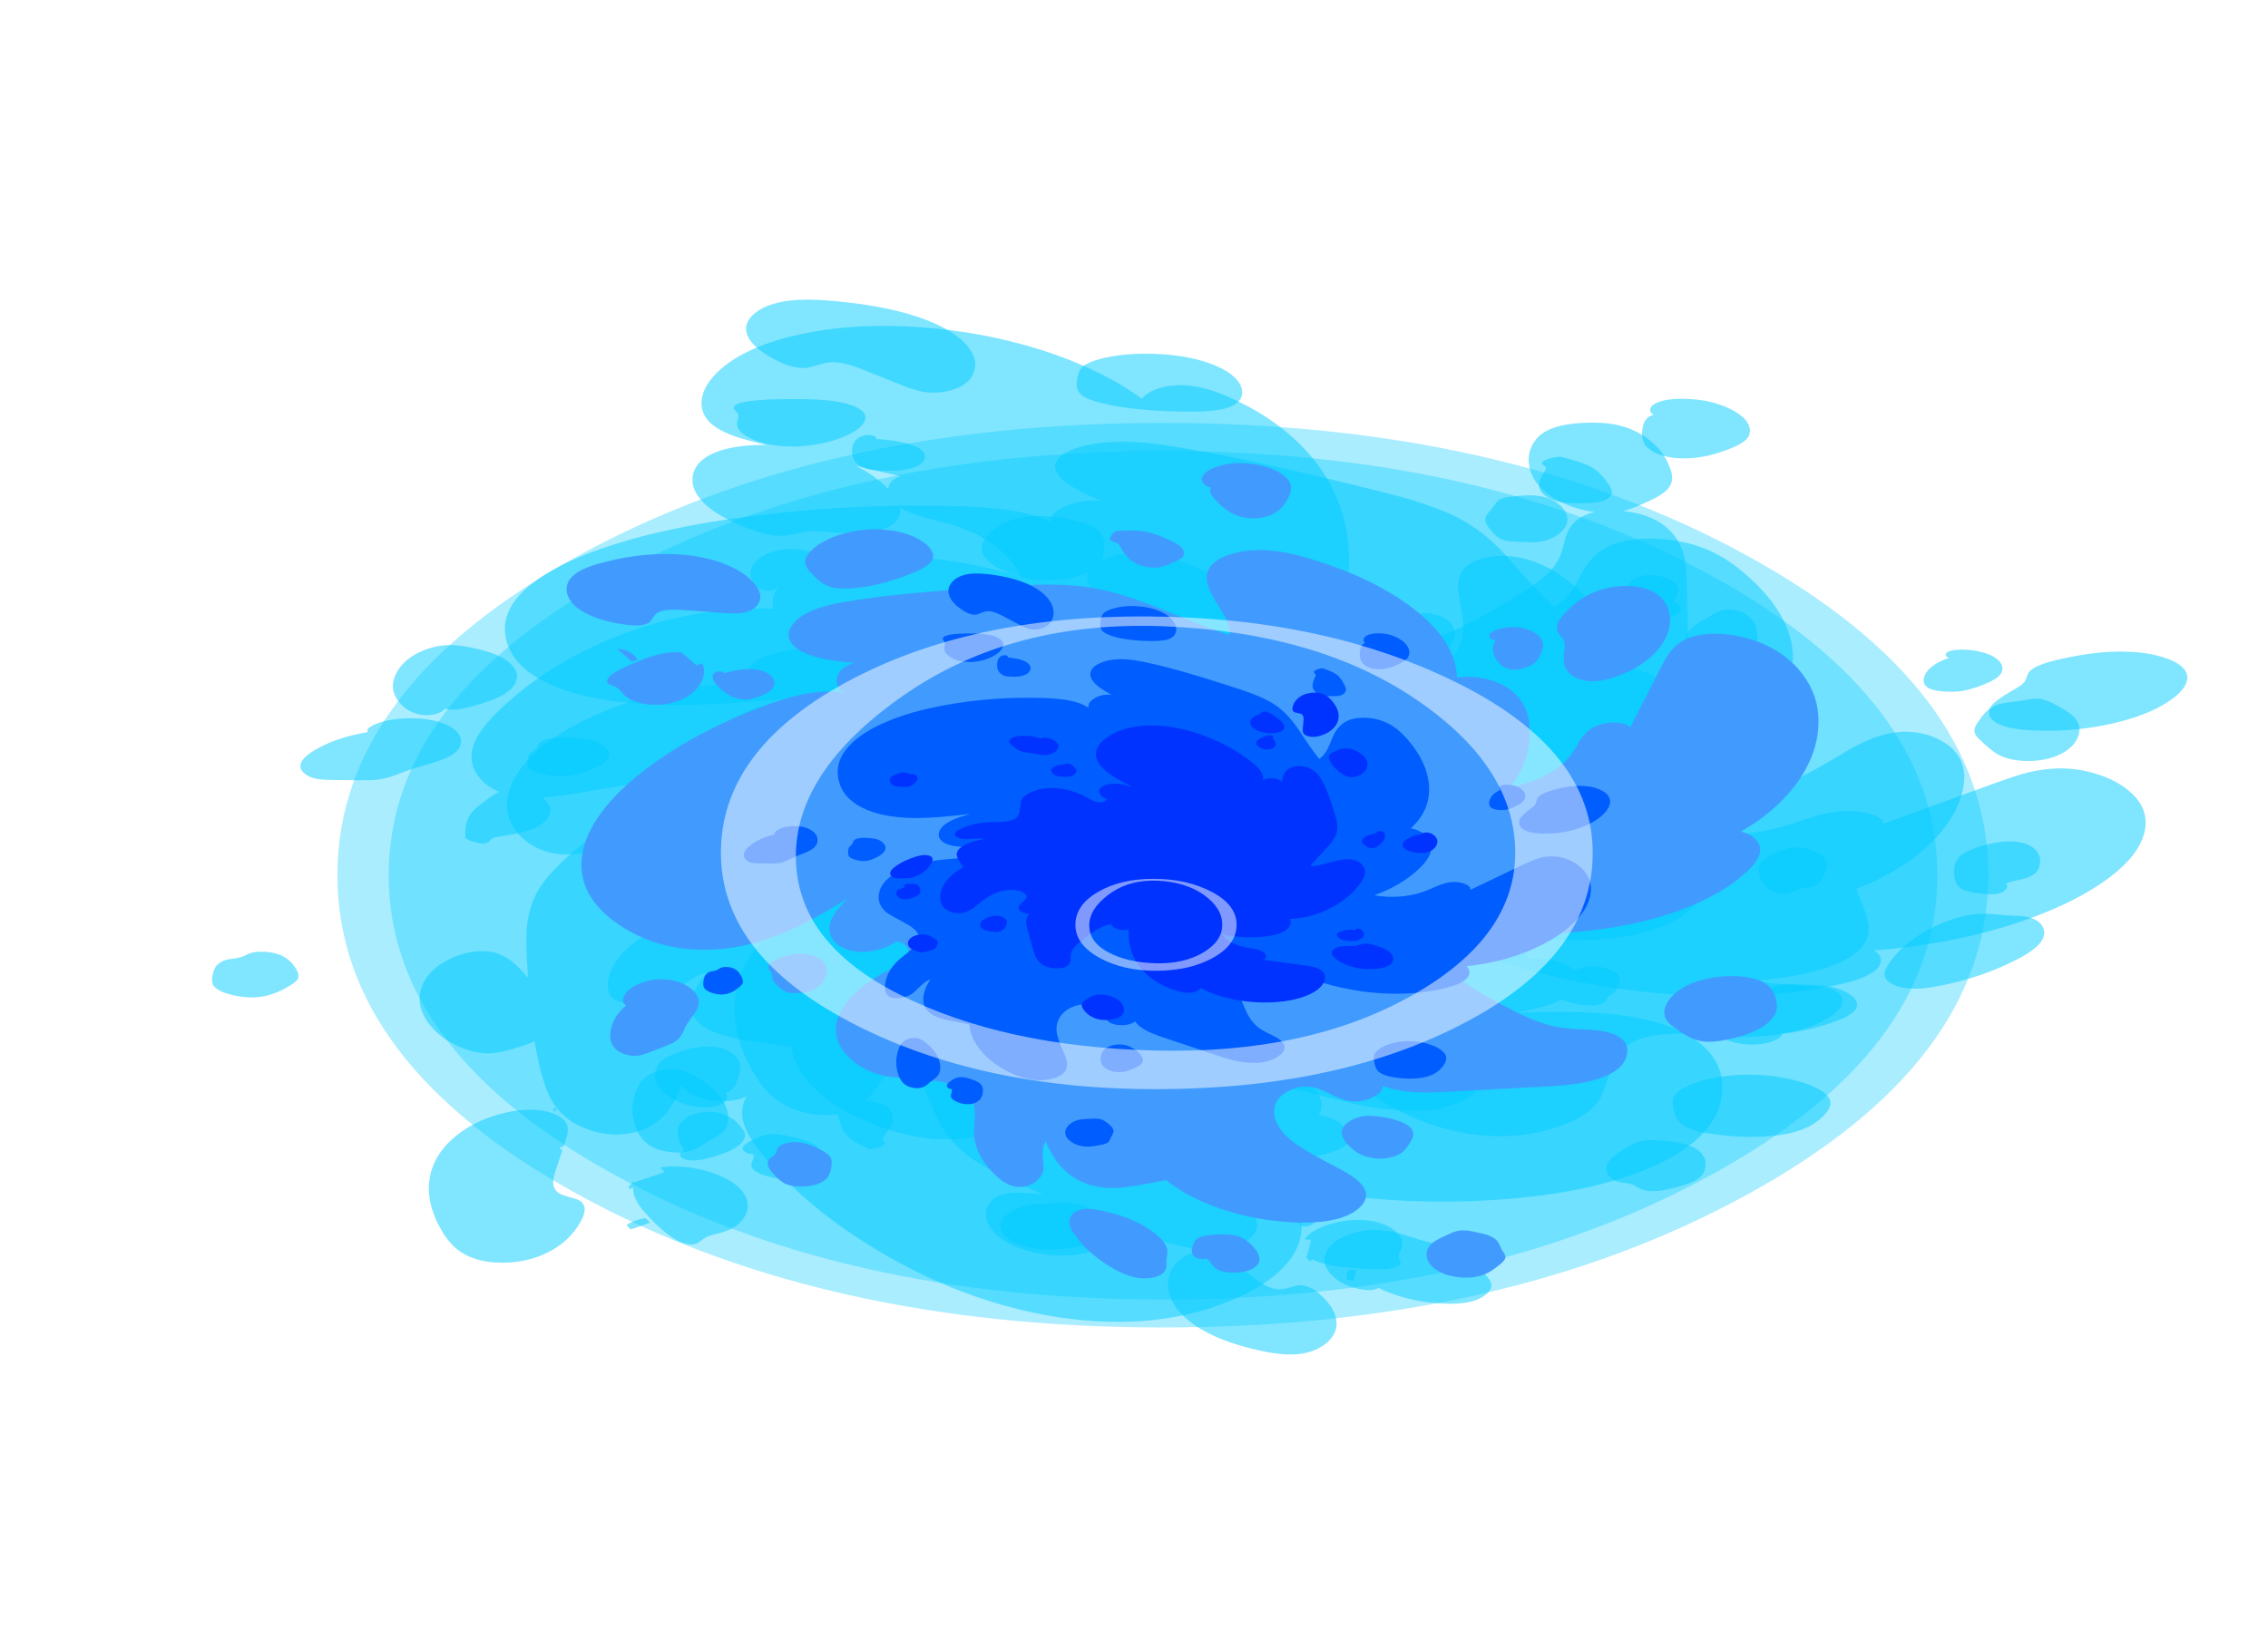 
<svg xmlns="http://www.w3.org/2000/svg" version="1.1" xmlns:xlink="http://www.w3.org/1999/xlink" preserveAspectRatio="none" x="0px" y="0px" width="550px" height="400px" viewBox="0 0 550 400">
<defs>
<filter id="Filter_1" x="-20%" y="-20%" width="140%" height="140%" color-interpolation-filters="sRGB">
<feColorMatrix in="SourceGraphic" type="matrix" values="-0.53 0 0 0 0 0 0.31 0 0 0 0 0 1 0 0 0 0 0 0.67 0" result="result1"/>
</filter>

<g id="Symbol_1_4_Layer0_0_FILL">
<path fill="#00CBFF" fill-opacity="0.337" stroke="none" d="
M 387.15 185.9
Q 387.15 115.5 332.8 65.8 278.45 16.1 201.6 16.1 124.7 16.1 70.35 65.8 16.05 115.5 16.05 185.9 16.05 256.3 70.35 305.95 124.7 355.7 201.6 355.7 278.45 355.7 332.8 305.95 387.15 256.3 387.15 185.9 Z"/>
</g>

<g id="Symbol_126_copy_4_2_Layer0_0_FILL">
<path fill="#00CCFF" fill-opacity="0.498" stroke="none" d="
M 133.15 420.3
Q 131.2 419.2 129.55 418.9 128.25 418.65 127.2 418.95 125.5 419.4 123.5 421.7 121.2 424.1 121 425.9 120.85 427.15 121.6 428.25 122.4 429.4 123.55 429.35 123.85 430.45 123.45 432.4 123.05 434.6 123.1 435.45 123.25 438.6 126.6 440.8 128 441.8 129.55 442.3 130.15 442.45 130.8 442.55 133.2 442.9 135.15 441.9 139.2 439.75 139.9 432.7 140.4 427.4 138.6 424.65 137.1 422.3 133.15 420.3
M 187.15 460.7
Q 186.45 459.35 185 457.45 182.95 454.55 181.3 453.9 180.25 453.45 178.8 453.4 178.2 453.4 176.15 453.5 172.25 453.7 170.4 454.25 166.85 455.4 164.65 458.9 162.5 462.3 162.7 466.2 162.95 470.85 166.4 474.45 169.95 478.1 174.55 478.1 177.2 478.1 182.1 476.3 184.2 475.5 185.05 474.55 185.65 473.85 186.05 472.6 186.4 471.15 186.55 470.45 187.25 468.45 187.55 467.4 188.15 465.6 188.15 464.35 188.1 462.65 187.15 460.7
M 202.45 389.1
Q 199.75 387.8 196.6 388.4 193.5 389.05 191.5 391.25 188.7 394.55 188.6 400.25 188.5 403.3 189.15 405.45 190.4 409.3 193.6 411.25 195.2 412.2 197.1 412.45 199 412.75 200.75 412.25 202.5 411.7 205 409.95 207.05 408.6 208 407.75 209.55 406.35 210.2 404.9 212.25 400.3 207.5 393.75 204.85 390.35 202.45 389.1
M 98.65 386.95
Q 96.6 389.25 95.7 393.6 93 405.05 95.6 417.45 96.95 423.4 99.6 426 101.35 427.8 103.75 428.35 106.3 428.95 108.3 427.7 109.4 427.05 110.5 425.65 111.7 423.9 112.3 423 112.95 422.25 113.4 421.7 113.8 421.15 114.1 420.8 115.15 419.45 115.75 418.4 116.35 417.3 116.8 416 117.65 413.15 117.5 409.2 117.3 403.35 115.15 397.8 113 392.25 109.3 387.75 107.4 385.2 105.2 384.5 103.5 384.05 101.65 384.75 99.85 385.45 98.65 386.95
M 60.55 289
Q 58.4 289.75 57.3 292.55 56.75 293.9 56.35 297.5 56.05 301.2 56.6 303.05 57.65 306.4 61.55 308.3 62.35 308.75 63.25 309 63.35 309 63.4 309.05 63.65 309.1 63.9 309.15
L 65.25 309.35
Q 65.65 309.35 66.05 309.35 66.55 309.35 67.05 309.25 70.95 308.6 74.7 303.55 76.45 301.35 76.95 299.7 77.5 297.4 76.45 293.85 75.358 290.011 73.7 287.9 73.193 287.207 72.6 286.7 70.95 285.35 68.8 285.1 66.5 284.9 65.05 286.2 64.85 286.35 64.05 287.25 63.679 287.655 63.3 287.9 63.163 288.019 63 288.1 62.3 288.6 60.55 289
M 76.1 209
Q 72.6 205.65 67.25 205.8 61.95 205.95 58.55 209.5 56.8 211.45 57.3 213.1 49.4 216.1 44.45 222.75 41.2 226.9 41 230.8 40.9 233.1 42 235.1 43.15 237.25 45.1 238 46.2 238.45 48.9 238.55
L 55.05 238.7
Q 58 238.8 59.65 238.35 61.65 237.8 64 235.95 66.55 233.75 67.9 232.75 68.55 232.25 72.45 229.8 75.25 228.05 76.65 226.45 80 222.9 79.85 217.65 79.65 212.35 76.1 209
M 191.3 93.85
Q 191.5 93.15 190.9 92.45 190.3 91.8 189.55 91.8 188.1 91.8 187 93.35 186.55 94 186.2 95.05 185.75 96.5 185.55 98.75 185.45 100.85 185.6 102.6 185.95 106.45 187.75 108.5 188.8 109.7 189.8 110.15 190.95 110.55 192 110.6 197 111.35 200 109.3 202.25 107.8 202.9 104.95 203.55 102.15 202.25 99.75 200.8 97 197.5 95.6 195.25 94.5 191.3 93.85
M 168.35 97.6
Q 172.65 98.4 177.15 96.65 181.35 95 184.65 91.55 185.5 90.6 186.2 89.65 187.5 87.8 188.15 85.85 188.25 85.55 188.35 85.25
L 186.2 85.25 186.2 76.75 186.55 76.75
Q 186.5 76.6 186.45 76.45 185.95 75.3 185.15 74.35
L 184.5 74.35 184.5 75.35
Q 184.328 75.258 184.15 75.15 180.15 72.7 172.25 72.7 164.55 72.6 160.45 73.85 158.9 74.35 157.95 75.15 156.8 76.2 156.9 77.45 156.9 77.95 157.25 78.65 157.7 79.7 157.75 79.85 158.1 80.9 158 82.4 157.8 84.15 157.7 85 157.35 89.4 160.6 93.15 160.7 93.25 160.8 93.4 163.95 96.8 168.35 97.6
M 169.95 67.25
L 169.95 67.9 170 67.9 170 71.75 172.15 71.75
Q 172.952 68.777 172.05 66.25
L 170 66.25 170 67.3
Q 169.975 67.272 169.95 67.25
M 192.75 25.85
Q 184.85 24.3 180.3 26.35 176.1 28.15 173.7 32.6 171.45 36.9 171.75 41.7 172.35 50.35 179.85 58.25 183.6 62.1 186.6 61.3 187.45 61 188.9 59.95 190.35 58.9 191.2 58.6 193.1 57.95 195.45 59.05 197.05 59.8 199.3 61.7
L 206.4 67.9 207.75 67.9 207.75 69.1 209.45 70.6
Q 213 73.85 215.6 74.4 217.7 74.8 219.9 73.95 221.95 73.1 223.5 71.35 226.15 68.3 226.85 63.3 227.85 56.55 225.2 49.65 222.65 43.1 217.55 38 208.2 28.8 192.75 25.85
M 400.05 146.95
Q 401.05 144.7 400.95 141.45 400.55 135.3 396.05 130.55 391.5 125.7 385.5 125.35 381.2 125 378.65 127.2 377.25 128.4 376.9 130.3 376.55 132.3 377.65 133.7 375.5 135.15 375.1 139.85 374.55 145.15 375.3 148.6 376.4 153.35 380.1 155.6 382 156.8 384.5 156.9 386.85 157.05 389.1 156.2 392.55 155.05 396.9 151.1 399.15 148.85 400.05 146.95
M 370.7 145.55
Q 368 140.45 365.6 137.25 362.5 133.05 358.85 130.5 354.7 127.6 349.9 127 345.22 126.37 341.45 128.15 341.147 126.66 340.45 124.75 338.8 119.7 336.95 117.35 335.6 115.65 333.35 114.05 331.95 113.05 329.2 111.5 327.5 111.85 326 113.05 324.6 114.15 324.85 115.25 324.9 115.65 325.25 116.2 325.65 116.85 325.75 117.15 325.95 117.8 325.45 119.35 323.8 125 324.2 128.2 324.5 130.55 325.7 132.45 326.95 134.5 328.9 135.45 330.35 136.1 332.35 136.25 333.095 136.279 334.15 136.2 332.529 139.677 331.35 144.45 329.25 152.95 328.8 154.3 327.1 159.8 324.45 163.1 322 158.7 313.8 138.05 307.7 122.6 300.55 114.95 296.15 110.25 289.45 105.9 285.15 103.15 276.85 98.75 274.284 97.373 271.95 96.1 274.003 96.25 276.2 96.25 282.85 96.25 285.6 93.65 288.3 91.1 288.4 86.1 288.4 82.15 286.65 78.3 284.95 74.65 281.95 71.85 276.05 66.4 267.45 65.6 259.65 64.95 253.85 68.4 251.5 69.8 250.15 71.8 248.65 74.25 248.45 79.6 248.3 82.15 248.45 83.7 248.493 84.079 248.55 84.45 241.219 81.117 234.75 78.75 229.6 76.85 226.4 76.15 224.268 75.674 222.3 75.5
L 222.3 74.35 220.95 74.35 222.25 75.5
Q 219.903 75.284 217.8 75.5 213.25 75.95 209.65 78.35 205.7 80.95 204.45 84.85 201.25 94.7 215.05 106.7 210.3 105.75 206.25 109.6 202.25 113.45 202.95 118.25 199.4 113.9 192.85 111.75 187.85 110.1 180.4 109.6 152.5 107.85 125.65 116.3 109.45 121.45 97.5 129.7 83.7 139.15 76.65 151.95 69 166 71.35 182.25 73.8 199.15 86.1 207.85 96.4 215.1 112.3 215.1 122.85 215.15 140.7 211.4 135.95 213.75 133.8 215.1 130.15 217.4 127.9 220 127.711 220.214 127.5 220.4 126.698 219.803 125.7 219.4 124.65 219.05 121.7 218.6 119 218.3 117.45 218.65 115 219.25 114.15 221.15 113.95 221.6 113.8 222.5 113.65 223.4 113.5 223.8 113.15 224.7 112.15 226.15 111.35 227.55 111.25 231 111.25 234.2 112.05 235.5 112.85 236.7 115.15 237.85 117.4 238.8 118.4 238.9 121.947 239.413 126.05 235.9 128.06 238.524 131.75 239.65 136.3 241.05 140.7 239.55 142.45 241.35 141.8 244.25 141.15 247 138.9 248.55 137.05 249.85 134.15 250.5 132.75 250.8 128.9 251.25 119.7 252.5 112.2 256.05 103.8 260.05 98.65 266.5 93.787 272.677 92.65 280.35 92.53 281.435 92.45 282.55 91.75 292 96.9 298.7 97.341 299.258 100.65 302.35 102.97 304.5 106.7 307.9 112.65 313.3 113.4 318.45 114.05 323.45 110.45 329.35 108.4 332.75 103.4 339.25 101.876 341.458 100.65 343.8 98.738 347.518 97.55 351.6 95.55 358.25 95.7 365.15 95.78 369.046 97.15 371.2 97.487 371.727 97.9 372.15 100.45 374.55 104.55 373.25 108.25 372.05 110.7 368.8 113.35 364.55 114.7 362.45 117.1 358.65 119.65 357 116.05 366.35 115.85 373.7 115.6 383.1 121 388.4 124.1 391.4 130 393.4 133.35 394.55 140.15 396.55 140.65 408.65 146.25 419.85 151.8 431.05 161.15 438.7 168.8 444.9 175.7 445.65 179.85 446.1 183.7 444.5 187.75 442.8 189.8 439.4 191.55 436.35 191.6 432 191.6 428.75 190.55 424.15 188.65 416.85 187.8 413.2 186.25 406.75 186.05 402.05 185.8 396 187.6 390.85 189.65 385.05 193.85 381.7 196.95 379.2 200.9 378.9 205.1 378.6 207.65 381.15 209.4 382.95 210.6 387.4 211.95 392.2 213.2 393.95 215.65 397.3 220.35 397.3 225 397.3 227.45 393.95 229.35 398.9 234.55 403.1 238.05 405.9 244.8 409.5
L 268.2 422.6
Q 275.4 426.75 279.65 428.4 286.25 430.95 291.85 430.45 298.413 429.853 302.9 424.6 302.614 426.643 303.05 430.65 303.4 433.7 303.9 435.5 304.65 438.15 306.05 439.75 308.35 442.35 313.05 443.6 319.05 445.4 324.6 444.8 330.9 444.1 334.85 440.4 337.1 438.25 338.85 434.7 341.85 428.6 340.6 424.2 339.7 420.75 335.95 417.35 332.85 414.8 329.2 413.4 325.4 411.95 321.5 411.9 317.45 411.85 313.75 413.25 309.95 414.65 307.1 417.3 306.545 417.814 306.05 418.35 306.452 415.846 305.5 413.3 304.35 410.2 300.6 406.95 296.2 403.55 294.3 401.6 290.6 397.9 288.2 391.9 286.6 388.05 284.75 380.7 282 370 281.35 364.35 280.3 355.15 282.45 348.1 286.7 350.7 291.85 348.35 297 346 297.85 341.1 319.7 359.55 341.45 366.1 354.05 369.9 366.5 369.65 379.75 369.4 391.05 364.55 398.25 361.65 401.35 357.35 403.25 354.65 403.5 351.4 403.7 347.9 401.85 345.45 419.15 342.5 434.2 332.35 449.15 322.2 458.45 307.25 465.8 295.4 467.25 282.75 468.8 268.65 462.15 258.45 459.25 254.05 455.25 251.45 450.75 248.55 446.15 248.8 442.5 249.05 438.5 251.3 436 252.75 431.75 256.1
L 431.6 256.2
Q 431.798 255.892 432 255.55 432.45 254.8 432.85 254.05 434.4 251 435 248 435.85 243.7 434.5 240.15 433 236.25 429.1 233.75 425.4 231.35 420.95 231.05 416.25 230.65 410.85 232.4 407.75 233.4 404.4 235.1 398.7 237.85 397.15 241.55 396.8 242.5 396.5 244.4 396.2 246.35 395.9 247.25 395.2 249.05 392.7 252.05 389.05 256.75 388.05 259.45 387.3 261.6 387.4 263.75 387.45 266.1 388.55 267.9 390.005 270.407 392.95 271.65 392.943 271.689 392.9 271.7 389.95 272.45 386.3 275 382.25 278.05 380.15 279.4 374.25 283.15 367.2 284.1 360.1 285.1 353.45 283.05 368.15 274.05 377.3 259.2 381.201 252.941 382.6 247.25 382.733 247.226 382.85 247.2 384.75 246.6 387.15 244.75 390.6 242.05 391.85 239.7 393.1 237.45 393 234.8 392.9 232.15 391.6 229.9 390.3 227.7 388 226.4 385.7 225.1 383.1 225.1 380.85 225.1 379.85 226.25 379.25 227 379.3 227.95 379.35 229 380.15 229.45 380.024 229.541 379.9 229.6 377.005 225.536 372.65 224.1 383.4 207.75 382.15 185.35 381 165.1 370.7 145.55
M 404.05 278.25
Q 404.185 275.002 401.05 273 407.323 273.071 413.25 270.85
L 404.05 278.25 Z"/>
</g>

<g id="Symbol_126_copy_4_0_Layer0_0_FILL">
<path fill="#00CCFF" fill-opacity="0.498" stroke="none" d="
M 386.3 416.8
Q 383.2 414.25 379.55 412.85 375.75 411.4 371.85 411.35 367.8 411.3 364.1 412.7 360.3 414.1 357.45 416.75 354.1 419.85 353.35 423.5 352.9 425.5 353.4 430.1 353.75 433.15 354.25 434.95 355 437.6 356.4 439.2 358.7 441.8 363.4 443.05 369.4 444.85 374.95 444.25 381.25 443.55 385.2 439.85 387.45 437.7 389.2 434.15 392.2 428.05 390.95 423.65 390.05 420.2 386.3 416.8
M 123.05 442.6
Q 125 439.2 124.8 433.4 124.6 427.55 122.45 422 120.3 416.45 116.6 411.95 114.7 409.4 112.5 408.7 110.8 408.25 108.95 408.95 107.15 409.65 105.95 411.15 103.9 413.45 103 417.8 100.3 429.25 102.9 441.65 104.25 447.6 106.9 450.2 108.65 452 111.05 452.55 113.6 453.15 115.6 451.9 116.7 451.25 117.8 449.85 119 448.1 119.6 447.2 120.8 445.75 121.4 445 122.45 443.65 123.05 442.6
M 140.45 444.5
Q 136.95 442.5 134.5 443.15 132.8 443.6 130.8 445.9 128.5 448.3 128.3 450.1 128.15 451.35 128.9 452.45 129.7 453.6 130.85 453.55 131.15 454.65 130.75 456.6 130.35 458.8 130.4 459.65 130.55 462.8 133.9 465 135.85 466.4 138.1 466.75 140.5 467.1 142.45 466.1 146.5 463.95 147.2 456.9 147.7 451.6 145.9 448.85 144.4 446.5 140.45 444.5
M 198.35 480.35
Q 194.8 481.5 192.6 485 190.45 488.4 190.65 492.3 190.9 496.95 194.35 500.55 197.9 504.2 202.5 504.2 205.15 504.2 210.05 502.4 212.15 501.6 213 500.65 213.6 499.95 214 498.7 214.35 497.25 214.5 496.55 215.2 494.55 215.5 493.5 216.1 491.7 216.1 490.45 216.05 488.75 215.1 486.8 214.4 485.45 212.95 483.55 210.9 480.65 209.25 480 208.2 479.55 206.75 479.5 206.15 479.5 204.1 479.6 200.2 479.8 198.35 480.35
M 228.2 419.85
Q 225.55 416.45 223.15 415.2 220.45 413.9 217.3 414.5 214.2 415.15 212.2 417.35 209.4 420.65 209.3 426.35 209.2 429.4 209.85 431.55 211.1 435.4 214.3 437.35 215.9 438.3 217.8 438.55 219.7 438.85 221.45 438.35 223.2 437.8 225.7 436.05 227.75 434.7 228.7 433.85 230.25 432.45 230.9 431 232.95 426.4 228.2 419.85
M 20.2 354.85
Q 18.75 349.75 16.35 347.7 14.7 346.35 12.55 346.1 10.25 345.9 8.8 347.2 8.6 347.35 7.8 348.25 7.25 348.85 6.75 349.1 6.05 349.6 4.3 350 2.15 350.75 1.05 353.55 0.5 354.9 0.1 358.5 -0.2 362.2 0.35 364.05 1.4 367.4 5.3 369.3 6.124 369.73 6.95 369.95
L 7 370
Q 7.078 370.013 7.15 370 7.403 370.098 7.65 370.15
L 9 370.35
Q 9.4 370.35 9.8 370.35 10.3 370.35 10.8 370.25 14.7 369.6 18.45 364.55 20.2 362.35 20.7 360.7 21.25 358.4 20.2 354.85
M 52.8 246.2
Q 55.6 244.45 57 242.85 60.35 239.3 60.2 234.05 60 228.75 56.45 225.4 52.95 222.05 47.6 222.2 42.3 222.35 38.9 225.9 37.15 227.85 37.65 229.5 29.75 232.5 24.8 239.15 21.55 243.3 21.35 247.2 21.25 249.5 22.35 251.5 23.5 253.65 25.45 254.4 26.55 254.85 29.25 254.95
L 35.4 255.1
Q 38.35 255.2 40 254.75 42 254.2 44.35 252.35 46.9 250.15 48.25 249.15 48.9 248.65 52.8 246.2
M 95.7 243.45
Q 96.55 240.55 95.05 237.55 93.55 234.55 90.7 233.4 89.65 233.05 86.7 232.6 84 232.3 82.45 232.65 80 233.25 79.15 235.15 78.95 235.6 78.8 236.5 78.65 237.4 78.5 237.8 78.15 238.7 77.15 240.15 76.35 241.55 76.25 245 76.25 248.2 77.05 249.5 77.85 250.7 80.15 251.85 82.4 252.8 83.4 252.9 87.2 253.45 91.65 249.4 94.95 246.45 95.7 243.45
M 153.9 71.6
Q 156.4 68.9 157.4 65.9 158.55 62.4 157.4 59.5 156.25 56.85 153.4 55.2 149.4 52.75 141.5 52.75 133.8 52.65 129.7 53.9 128.15 54.4 127.2 55.2 126.05 56.25 126.15 57.5 126.15 58 126.5 58.7 126.95 59.75 127 59.9 127.35 60.95 127.25 62.45 127.05 64.2 126.95 65.05 126.6 69.45 129.85 73.2 133.05 76.85 137.6 77.65 141.9 78.45 146.4 76.7 150.6 75.05 153.9 71.6
M 169.25 89.35
Q 171.5 87.85 172.15 85 172.8 82.2 171.5 79.8 170.05 77.05 166.75 75.65 164.5 74.55 160.55 73.9 160.75 73.2 160.15 72.5 159.55 71.85 158.8 71.85 157.35 71.85 156.25 73.4 155.1 75 154.8 78.8 154.4 85.55 157 88.55 158.05 89.75 159.05 90.2 160.2 90.6 161.25 90.65 166.25 91.4 169.25 89.35
M 166.85 45.4
Q 170.4 48.65 173 49.2 175.1 49.6 177.3 48.75 179.35 47.9 180.9 46.15 183.55 43.1 184.25 38.1 185.25 31.35 182.6 24.45 180.05 17.9 174.95 12.8 165.6 3.6 150.15 0.65 142.25 -0.9 137.7 1.15 133.5 2.95 131.1 7.4 128.85 11.7 129.15 16.5 129.75 25.15 137.25 33.05 141 36.9 144 36.1 144.85 35.8 146.3 34.75 147.75 33.7 148.6 33.4 150.5 32.75 152.85 33.85 154.45 34.6 156.7 36.5
L 166.85 45.4
M 249.1 49.25
Q 249.1 45.3 247.35 41.45 245.65 37.8 242.65 35 236.75 29.55 228.15 28.75 220.35 28.1 214.55 31.55 212.2 32.95 210.85 34.95 209.35 37.4 209.15 42.75 209 45.3 209.15 46.85 209.4 49.05 210.25 50.65 211.45 52.8 214.75 54.7 223 59.4 236.9 59.4 243.55 59.4 246.3 56.8 249 54.25 249.1 49.25
M 476.8 195.95
Q 475.3 192.05 471.4 189.55 467.7 187.15 463.25 186.85 455.9 186.2 446.7 190.9 441 193.65 439.45 197.35 439.1 198.3 438.8 200.2 438.5 202.15 438.2 203.05 437.5 204.85 435 207.85 431.35 212.55 430.35 215.25 429.6 217.4 429.7 219.55 429.75 221.9 430.85 223.7 433.55 228.35 441.5 228.75 451.25 229.35 460.3 224.55 469.35 219.75 474.3 211.35 476.55 207.55 477.3 203.8 478.15 199.5 476.8 195.95
M 432.9 195.45
Q 432.8 192.8 431.5 190.55 430.2 188.35 427.9 187.05 425.6 185.75 423 185.75 420.75 185.75 419.75 186.9 419.15 187.65 419.2 188.6 419.25 189.65 420.05 190.1 417.4 192 415.75 194.95 414.15 197.9 413.9 201.15 413.6 204.75 415.35 206.5 416.7 207.75 419.35 208.05 421.15 208.2 422.75 207.85 424.65 207.25 427.05 205.4 430.5 202.7 431.75 200.35 433 198.1 432.9 195.45
M 370.7 145.55
Q 368 140.45 365.6 137.25 362.5 133.05 358.85 130.5 354.7 127.6 349.9 127 344.7 126.3 340.65 128.6 334.4 132.1 331.35 144.45 329.25 152.95 328.8 154.3 327.1 159.8 324.45 163.1 322 158.7 313.8 138.05 307.7 122.6 300.55 114.95 296.15 110.25 289.45 105.9 285.15 103.15 276.85 98.75 263.25 91.45 256.1 88 244.45 82.3 234.75 78.75 229.6 76.85 226.4 76.15 221.7 75.1 217.8 75.5 213.25 75.95 209.65 78.35 205.7 80.95 204.45 84.85 201.25 94.7 215.05 106.7 210.3 105.75 206.25 109.6 202.25 113.45 202.95 118.25 199.4 113.9 192.85 111.75 187.85 110.1 180.4 109.6 152.5 107.85 125.65 116.3 109.45 121.45 97.5 129.7 83.7 139.15 76.65 151.95 69 166 71.35 182.25 73.8 199.15 86.1 207.85 96.4 215.1 112.3 215.1 122.85 215.15 140.7 211.4 135.95 213.75 133.8 215.1 130.15 217.4 127.9 220 125.2 223.05 124.3 226.9 123.4 231 125.05 234.3 127 238.2 131.75 239.65 136.3 241.05 140.7 239.55 142.45 241.35 141.8 244.25 141.15 247 138.9 248.55 137.05 249.85 134.15 250.5 132.75 250.8 128.9 251.25 119.7 252.5 112.2 256.05 103.8 260.05 98.65 266.5 93.1 273.55 92.45 282.55 91.75 292 96.9 298.7 97.65 299.65 106.7 307.9 112.65 313.3 113.4 318.45 114.05 323.45 110.45 329.35 108.4 332.75 103.4 339.25 99.5 344.9 97.55 351.6 95.55 358.25 95.7 365.15 95.8 370 97.9 372.15 100.45 374.55 104.55 373.25 108.25 372.05 110.7 368.8 113.35 364.55 114.7 362.45 117.1 358.65 119.65 357 116.05 366.35 115.85 373.7 115.6 383.1 121 388.4 124.1 391.4 130 393.4 133.35 394.55 140.15 396.55 140.65 408.65 146.25 419.85 151.8 431.05 161.15 438.7 168.8 444.9 175.7 445.65 179.85 446.1 183.7 444.5 187.75 442.8 189.8 439.4 191.55 436.35 191.6 432 191.6 428.75 190.55 424.15 188.65 416.85 187.8 413.2 186.25 406.75 186.05 402.05 185.8 396 187.6 390.85 189.65 385.05 193.85 381.7 196.95 379.2 200.9 378.9 205.1 378.6 207.65 381.15 209.4 382.95 210.6 387.4 211.95 392.2 213.2 393.95 215.65 397.3 220.35 397.3 225 397.3 227.45 393.95 229.35 398.9 234.55 403.1 238.05 405.9 244.8 409.5
L 268.2 422.6
Q 275.4 426.75 279.65 428.4 286.25 430.95 291.85 430.45 298.45 429.85 302.95 424.55 307.65 419.05 305.5 413.3 304.35 410.2 300.6 406.95 296.2 403.55 294.3 401.6 290.6 397.9 288.2 391.9 286.6 388.05 284.75 380.7 282 370 281.35 364.35 280.3 355.15 282.45 348.1 286.7 350.7 291.85 348.35 297 346 297.85 341.1 319.7 359.55 341.45 366.1 354.05 369.9 366.5 369.65 379.75 369.4 391.05 364.55 398.25 361.65 401.35 357.35 403.25 354.65 403.5 351.4 403.7 347.9 401.85 345.45 419.15 342.5 434.2 332.35 449.15 322.2 458.45 307.25 465.8 295.4 467.25 282.75 468.8 268.65 462.15 258.45 459.25 254.05 455.25 251.45 450.75 248.55 446.15 248.8 442.5 249.05 438.5 251.3 436 252.75 431.75 256.1
L 404.05 278.25
Q 404.2 274.65 400.35 272.6 396.75 270.7 392.9 271.7 389.95 272.45 386.3 275 382.25 278.05 380.15 279.4 374.25 283.15 367.2 284.1 360.1 285.1 353.45 283.05 368.15 274.05 377.3 259.2 383.75 248.85 383.4 240.05 383.15 234.7 380.35 230.3 377.35 225.65 372.65 224.1 383.4 207.75 382.15 185.35 381 165.1 370.7 145.55
M 337.2 96.5
Q 335.55 91.45 333.7 89.1 332.35 87.4 330.1 85.8 328.7 84.8 325.95 83.25 324.25 83.6 322.75 84.8 321.35 85.9 321.6 87 321.65 87.4 322 87.95 322.4 88.6 322.5 88.9 322.7 89.55 322.2 91.1 320.55 96.75 320.95 99.95 321.25 102.3 322.45 104.2 323.7 106.25 325.65 107.2 327.1 107.85 329.1 108 330.4 108.05 332.75 107.85 334.7 107.75 335.6 107.3 336.9 106.7 337.65 105.25 338.4 103.95 338.5 102.4 338.55 100.2 337.2 96.5
M 348.55 61
Q 346.4 62.45 346 67.15 345.45 72.45 346.2 75.9 347.3 80.65 351 82.9 352.9 84.1 355.4 84.2 357.75 84.35 360 83.5 363.45 82.35 367.8 78.4 370.05 76.15 370.95 74.25 371.95 72 371.85 68.75 371.45 62.6 366.95 57.85 362.4 53 356.4 52.65 352.1 52.3 349.55 54.5 348.15 55.7 347.8 57.6 347.45 59.6 348.55 61 Z"/>
</g>

<g id="Symbol_126_copy_3_1_Layer0_0_FILL">
<path fill="#419BFF" stroke="none" d="
M 356.9 410.1
Q 353.8 407.55 350.15 406.15 346.35 404.7 342.45 404.65 338.4 404.6 334.7 406 330.9 407.4 328.05 410.05 324.7 413.15 323.95 416.8 323.5 418.8 324 423.4 324.35 426.45 324.85 428.25 325.6 430.9 327 432.5 329.3 435.1 334 436.35 340 438.15 345.55 437.55 351.85 436.85 355.8 433.15 358.05 431 359.8 427.45 362.8 421.35 361.55 416.95 360.65 413.5 356.9 410.1
M 126.8 431.4
Q 126.6 431.6 126.4 431.85 124.5 433.95 124.3 435.6 124.15 436.85 124.9 437.95 125.55 438.85 126.4 439.05 126.6 439.05 126.85 439.05 127.15 440.15 126.75 442.1 126.45 443.8 126.4 444.7 126.4 444.95 126.4 445.15 126.55 448.3 129.9 450.5 131.85 451.9 134.1 452.25 136.5 452.6 138.45 451.6 142.5 449.45 143.2 442.4 143.7 437.1 141.9 434.35 140.4 432 136.45 430 132.95 428 130.5 428.65 128.8 429.1 126.8 431.4
M 201.35 472.75
Q 200.75 472.75 198.7 472.85 194.8 473.05 192.95 473.6 189.4 474.75 187.2 478.25 185.05 481.65 185.25 485.55 185.5 490.2 188.95 493.8 192.5 497.45 197.1 497.45 199.75 497.45 204.65 495.65 206.75 494.85 207.6 493.9 208.2 493.2 208.6 491.95 208.95 490.5 209.1 489.8 209.8 487.8 210.1 486.75 210.7 484.95 210.7 483.7 210.65 482 209.7 480.05 209 478.7 207.55 476.8 205.5 473.9 203.85 473.25 202.8 472.8 201.35 472.75
M 207.85 403.7
Q 204.75 404.35 202.75 406.55 199.95 409.85 199.85 415.55 199.75 418.6 200.4 420.75 201.65 424.6 204.85 426.55 206.45 427.5 208.35 427.75 210.25 428.05 212 427.55 213.75 427 216.25 425.25 218.3 423.9 219.25 423.05 220.8 421.65 221.45 420.2 223.5 415.6 218.75 409.05 216.1 405.65 213.7 404.4 211 403.1 207.85 403.7
M 108.5 394.2
Q 106.8 393.75 104.95 394.45 103.15 395.15 101.95 396.65 99.9 398.95 99 403.3 96.3 414.75 98.9 427.15 100.25 433.1 102.9 435.7 102.95 435.75 103 435.8 104.7 437.5 107.05 438.05 109.6 438.65 111.6 437.4 112.7 436.75 113.8 435.35 115 433.6 115.6 432.7 116.8 431.25 117.4 430.5 118.45 429.15 119.05 428.1 119.85 426.7 120.3 424.9 120.9 422.3 120.8 418.9 120.6 413.05 118.45 407.5 116.3 401.95 112.6 397.45 110.7 394.9 108.5 394.2
M 43.9 312.2
Q 43.35 312.8 42.85 313.05 42.15 313.55 40.4 313.95 38.25 314.7 37.15 317.5 36.6 318.85 36.2 322.45 35.9 326.15 36.45 328 37.5 331.35 41.4 333.25 42.2 333.7 43.1 333.95 43.2 333.95 43.25 334 43.5 334.05 43.75 334.1
L 45.1 334.3
Q 45.5 334.3 45.9 334.3 46.4 334.3 46.9 334.2 50.8 333.55 54.55 328.5 56.3 326.3 56.8 324.65 57.35 322.35 56.3 318.8 54.85 313.7 52.45 311.65 50.8 310.3 48.65 310.05 46.35 309.85 44.9 311.15 44.7 311.3 43.9 312.2
M 49.7 215.1
Q 47.95 217.05 48.45 218.7 40.55 221.7 35.6 228.35 32.35 232.5 32.15 236.4 32.05 238.7 33.15 240.7 34.3 242.85 36.25 243.6 37.35 244.05 40.05 244.15
L 46.2 244.3
Q 49.15 244.4 50.8 243.95 52.8 243.4 55.15 241.55 57.7 239.35 59.05 238.35 59.7 237.85 63.6 235.4 66.4 233.65 67.8 232.05 71.15 228.5 71 223.25 70.8 217.95 67.25 214.6 63.75 211.25 58.4 211.4 53.1 211.55 49.7 215.1
M 95.15 238.25
Q 95.15 241.45 95.95 242.75 96.75 243.95 99.05 245.1 101.3 246.05 102.3 246.15 106.1 246.7 110.55 242.65 113.85 239.7 114.6 236.7 115.45 233.8 113.95 230.8 112.45 227.8 109.6 226.65 108.55 226.3 105.6 225.85 102.9 225.55 101.35 225.9 98.9 226.5 98.05 228.4 97.85 228.85 97.7 229.75 97.55 230.65 97.4 231.05 97.05 231.95 96.05 233.4 95.25 234.8 95.15 238.25
M 157.4 59.5
Q 156.721 57.936 155.45 56.7
L 155.45 65.3 157.55 65.3
Q 158.451 62.15 157.4 59.5
M 176.35 86
Q 175.75 85.35 175 85.35 173.55 85.35 172.45 86.9 172 87.55 171.65 88.6 171.2 90.05 171 92.3 170.9 94.4 171.05 96.15 171.4 100 173.2 102.05 174.25 103.25 175.25 103.7 176.4 104.1 177.45 104.15 182.45 104.9 185.45 102.85 187.7 101.35 188.35 98.5 189 95.7 187.7 93.3 186.25 90.55 182.95 89.15 180.7 88.05 176.75 87.4 176.95 86.7 176.35 86
M 171.65 70.25
Q 170.75 69.4 169.6 68.7 165.6 66.25 157.7 66.25 150 66.15 145.9 67.4 144.35 67.9 143.4 68.7 142.25 69.75 142.35 71 142.35 71.5 142.7 72.2 143.15 73.25 143.2 73.4 143.55 74.45 143.45 75.95 143.25 77.7 143.15 78.55 142.8 82.95 146.05 86.7 146.15 86.8 146.25 86.95 149.4 90.35 153.8 91.15 158.1 91.95 162.6 90.2 166.8 88.55 170.1 85.1 170.95 84.15 171.65 83.2 172.95 81.35 173.6 79.4 173.7 79.1 173.8 78.8
L 171.65 78.8 171.65 70.25
M 210.7 39.15
Q 208.15 32.6 203.05 27.5 193.7 18.3 178.25 15.35 170.35 13.8 165.8 15.85 161.6 17.65 159.2 22.1 156.95 26.4 157.25 31.2 157.85 39.85 165.35 47.75 169.1 51.6 172.1 50.8 172.95 50.5 174.4 49.45 175.85 48.4 176.7 48.1 178.6 47.45 180.95 48.55 182.55 49.3 184.8 51.2
L 194.95 60.1
Q 198.5 63.35 201.1 63.9 203.2 64.3 205.4 63.45 207.45 62.6 209 60.85 211.65 57.8 212.35 52.8 213.35 46.05 210.7 39.15
M 258.5 76.95
Q 265.15 76.95 267.9 74.35 270.6 71.8 270.7 66.8 270.7 62.85 268.95 59 267.25 55.35 264.25 52.55 258.35 47.1 249.75 46.3 241.95 45.65 236.15 49.1 233.8 50.5 232.45 52.5 230.95 54.95 230.75 60.3 230.6 62.85 230.75 64.4 231 66.6 231.85 68.2 233.05 70.35 236.35 72.25 244.6 76.95 258.5 76.95
M 406.35 224.4
Q 407.6 222.15 407.5 219.5 407.4 216.85 406.1 214.6 404.8 212.4 402.5 211.1 400.2 209.8 397.6 209.8 395.35 209.8 394.35 210.95 393.75 211.7 393.8 212.65 393.85 213.7 394.65 214.15 392 216.05 390.35 219 388.75 221.95 388.5 225.2 388.2 228.8 389.95 230.55 391.3 231.8 393.95 232.1 395.75 232.25 397.35 231.9 399.25 231.3 401.65 229.45 405.1 226.75 406.35 224.4
M 448.9 235.4
Q 451.15 231.6 451.9 227.85 452.75 223.55 451.4 220 449.9 216.1 446 213.6 442.3 211.2 437.85 210.9 430.5 210.25 421.3 214.95 415.6 217.7 414.05 221.4 413.7 222.35 413.4 224.25 413.1 226.2 412.8 227.1 412.1 228.9 409.6 231.9 405.95 236.6 404.95 239.3 404.2 241.45 404.3 243.6 404.35 245.95 405.45 247.75 408.15 252.4 416.1 252.8 425.85 253.4 434.9 248.6 443.95 243.8 448.9 235.4
M 370.7 145.55
Q 368 140.45 365.6 137.25 362.5 133.05 358.85 130.5 354.7 127.6 349.9 127 344.7 126.3 340.65 128.6 334.4 132.1 331.35 144.45 329.25 152.95 328.8 154.3 327.1 159.8 324.45 163.1 322 158.7 313.8 138.05 307.7 122.6 300.55 114.95 296.15 110.25 289.45 105.9 285.15 103.15 276.85 98.75 263.25 91.45 256.1 88 244.45 82.3 234.75 78.75 229.6 76.85 226.4 76.15 221.7 75.1 217.8 75.5 213.25 75.95 209.65 78.35 205.7 80.95 204.45 84.85 201.25 94.7 215.05 106.7 210.3 105.75 206.25 109.6 202.25 113.45 202.95 118.25 199.4 113.9 192.85 111.75 187.85 110.1 180.4 109.6 152.5 107.85 125.65 116.3 109.45 121.45 97.5 129.7 83.7 139.15 76.65 151.95 69 166 71.35 182.25 73.8 199.15 86.1 207.85 96.4 215.1 112.3 215.1 122.85 215.15 140.7 211.4 135.95 213.75 133.8 215.1 130.15 217.4 127.9 220 125.2 223.05 124.3 226.9 123.4 231 125.05 234.3 127 238.2 131.75 239.65 136.3 241.05 140.7 239.55 142.45 241.35 141.8 244.25 141.15 247 138.9 248.55 137.05 249.85 134.15 250.5 132.75 250.8 128.9 251.25 119.7 252.5 112.2 256.05 103.8 260.05 98.65 266.5 93.1 273.55 92.45 282.55 91.75 292 96.9 298.7 97.65 299.65 106.7 307.9 112.65 313.3 113.4 318.45 114.05 323.45 110.45 329.35 108.4 332.75 103.4 339.25 99.5 344.9 97.55 351.6 95.55 358.25 95.7 365.15 95.8 370 97.9 372.15 100.45 374.55 104.55 373.25 108.25 372.05 110.7 368.8 113.35 364.55 114.7 362.45 117.1 358.65 119.65 357 116.05 366.35 115.85 373.7 115.6 383.1 121 388.4 124.1 391.4 130 393.4 133.35 394.55 140.15 396.55 140.65 408.65 146.25 419.85 151.8 431.05 161.15 438.7 168.8 444.9 175.7 445.65 179.85 446.1 183.7 444.5 187.75 442.8 189.8 439.4 191.55 436.35 191.6 432 191.6 428.75 190.55 424.15 188.65 416.85 187.8 413.2 186.25 406.75 186.05 402.05 185.8 396 187.6 390.85 189.65 385.05 193.85 381.7 196.95 379.2 200.9 378.9 205.1 378.6 207.65 381.15 209.4 382.95 210.6 387.4 211.95 392.2 213.2 393.95 215.65 397.3 220.35 397.3 225 397.3 227.45 393.95 229.35 398.9 234.55 403.1 238.05 405.9 244.8 409.5
L 268.2 422.6
Q 275.4 426.75 279.65 428.4 286.25 430.95 291.85 430.45 298.45 429.85 302.95 424.55 307.65 419.05 305.5 413.3 304.35 410.2 300.6 406.95 296.2 403.55 294.3 401.6 290.6 397.9 288.2 391.9 286.6 388.05 284.75 380.7 282 370 281.35 364.35 280.3 355.15 282.45 348.1 286.7 350.7 291.85 348.35 297 346 297.85 341.1 319.7 359.55 341.45 366.1 354.05 369.9 366.5 369.65 379.75 369.4 391.05 364.55 398.25 361.65 401.35 357.35 403.25 354.65 403.5 351.4 403.7 347.9 401.85 345.45 419.15 342.5 434.2 332.35 449.15 322.2 458.45 307.25 465.8 295.4 467.25 282.75 468.8 268.65 462.15 258.45 459.25 254.05 455.25 251.45 450.75 248.55 446.15 248.8 442.5 249.05 438.5 251.3 436 252.75 431.75 256.1
L 404.05 278.25
Q 404.2 274.65 400.35 272.6 396.75 270.7 392.9 271.7 389.95 272.45 386.3 275 382.25 278.05 380.15 279.4 374.25 283.15 367.2 284.1 360.1 285.1 353.45 283.05 368.15 274.05 377.3 259.2 383.75 248.85 383.4 240.05 383.15 234.7 380.35 230.3 377.35 225.65 372.65 224.1 383.4 207.75 382.15 185.35 381 165.1 370.7 145.55
M 383.15 90.25
Q 378.6 85.4 372.6 85.05 368.3 84.7 365.75 86.9 364.35 88.1 364 90 363.65 92 364.75 93.4 362.6 94.85 362.2 99.55 361.65 104.85 362.4 108.3 363.5 113.05 367.2 115.3 369.1 116.5 371.6 116.6 373.95 116.75 376.2 115.9 379.65 114.75 384 110.8 386.25 108.55 387.15 106.65 388.15 104.4 388.05 101.15 387.65 95 383.15 90.25
M 330.1 97.95
Q 328.7 96.95 325.95 95.4 324.25 95.75 322.75 96.95 321.35 98.05 321.6 99.15 321.65 99.55 322 100.1 322.4 100.75 322.5 101.05 322.7 101.7 322.2 103.25 320.55 108.9 320.95 112.1 321.25 114.45 322.45 116.35 323.7 118.4 325.65 119.35 327.1 120 329.1 120.15 330.4 120.2 332.75 120 334.7 119.9 335.6 119.45 336.9 118.85 337.65 117.4 338.4 116.1 338.5 114.55 338.55 112.35 337.2 108.65 335.55 103.6 333.7 101.25 332.35 99.55 330.1 97.95 Z"/>
</g>

<g id="Symbol_126_copy_2_0_Layer0_0_FILL">
<path fill="#005DFF" stroke="none" d="
M 386.3 416.8
Q 383.2 414.25 379.55 412.85 375.75 411.4 371.85 411.35 367.8 411.3 364.1 412.7 360.3 414.1 357.45 416.75 354.1 419.85 353.35 423.5 352.9 425.5 353.4 430.1 353.75 433.15 354.25 434.95 355 437.6 356.4 439.2 358.7 441.8 363.4 443.05 369.4 444.85 374.95 444.25 381.25 443.55 385.2 439.85 387.45 437.7 389.2 434.15 392.2 428.05 390.95 423.65 390.05 420.2 386.3 416.8
M 123.05 442.6
Q 125 439.2 124.8 433.4 124.6 427.55 122.45 422 120.3 416.45 116.6 411.95 114.7 409.4 112.5 408.7 110.8 408.25 108.95 408.95 107.15 409.65 105.95 411.15 103.9 413.45 103 417.8 100.3 429.25 102.9 441.65 104.25 447.6 106.9 450.2 108.65 452 111.05 452.55 113.6 453.15 115.6 451.9 116.7 451.25 117.8 449.85 119 448.1 119.6 447.2 120.8 445.75 121.4 445 122.45 443.65 123.05 442.6
M 140.45 444.5
Q 136.95 442.5 134.5 443.15 132.8 443.6 130.8 445.9 128.5 448.3 128.3 450.1 128.15 451.35 128.9 452.45 129.7 453.6 130.85 453.55 131.15 454.65 130.75 456.6 130.35 458.8 130.4 459.65 130.55 462.8 133.9 465 135.85 466.4 138.1 466.75 140.5 467.1 142.45 466.1 146.5 463.95 147.2 456.9 147.7 451.6 145.9 448.85 144.4 446.5 140.45 444.5
M 198.35 480.35
Q 194.8 481.5 192.6 485 190.45 488.4 190.65 492.3 190.9 496.95 194.35 500.55 197.9 504.2 202.5 504.2 205.15 504.2 210.05 502.4 212.15 501.6 213 500.65 213.6 499.95 214 498.7 214.35 497.25 214.5 496.55 215.2 494.55 215.5 493.5 216.1 491.7 216.1 490.45 216.05 488.75 215.1 486.8 214.4 485.45 212.95 483.55 210.9 480.65 209.25 480 208.2 479.55 206.75 479.5 206.15 479.5 204.1 479.6 200.2 479.8 198.35 480.35
M 228.2 419.85
Q 225.55 416.45 223.15 415.2 220.45 413.9 217.3 414.5 214.2 415.15 212.2 417.35 209.4 420.65 209.3 426.35 209.2 429.4 209.85 431.55 211.1 435.4 214.3 437.35 215.9 438.3 217.8 438.55 219.7 438.85 221.45 438.35 223.2 437.8 225.7 436.05 227.75 434.7 228.7 433.85 230.25 432.45 230.9 431 232.95 426.4 228.2 419.85
M 20.2 354.85
Q 18.75 349.75 16.35 347.7 14.7 346.35 12.55 346.1 10.25 345.9 8.8 347.2 8.6 347.35 7.8 348.25 7.25 348.85 6.75 349.1 6.05 349.6 4.3 350 2.15 350.75 1.05 353.55 0.5 354.9 0.1 358.5 -0.2 362.2 0.35 364.05 1.4 367.4 5.3 369.3 6.124 369.73 6.95 369.95
L 7 370
Q 7.078 370.013 7.15 370 7.403 370.098 7.65 370.15
L 9 370.35
Q 9.4 370.35 9.8 370.35 10.3 370.35 10.8 370.25 14.7 369.6 18.45 364.55 20.2 362.35 20.7 360.7 21.25 358.4 20.2 354.85
M 52.8 246.2
Q 55.6 244.45 57 242.85 60.35 239.3 60.2 234.05 60 228.75 56.45 225.4 52.95 222.05 47.6 222.2 42.3 222.35 38.9 225.9 37.15 227.85 37.65 229.5 29.75 232.5 24.8 239.15 21.55 243.3 21.35 247.2 21.25 249.5 22.35 251.5 23.5 253.65 25.45 254.4 26.55 254.85 29.25 254.95
L 35.4 255.1
Q 38.35 255.2 40 254.75 42 254.2 44.35 252.35 46.9 250.15 48.25 249.15 48.9 248.65 52.8 246.2
M 95.7 243.45
Q 96.55 240.55 95.05 237.55 93.55 234.55 90.7 233.4 89.65 233.05 86.7 232.6 84 232.3 82.45 232.65 80 233.25 79.15 235.15 78.95 235.6 78.8 236.5 78.65 237.4 78.5 237.8 78.15 238.7 77.15 240.15 76.35 241.55 76.25 245 76.25 248.2 77.05 249.5 77.85 250.7 80.15 251.85 82.4 252.8 83.4 252.9 87.2 253.45 91.65 249.4 94.95 246.45 95.7 243.45
M 153.9 71.6
Q 156.4 68.9 157.4 65.9 158.55 62.4 157.4 59.5 156.25 56.85 153.4 55.2 149.4 52.75 141.5 52.75 133.8 52.65 129.7 53.9 128.15 54.4 127.2 55.2 126.05 56.25 126.15 57.5 126.15 58 126.5 58.7 126.95 59.75 127 59.9 127.35 60.95 127.25 62.45 127.05 64.2 126.95 65.05 126.6 69.45 129.85 73.2 133.05 76.85 137.6 77.65 141.9 78.45 146.4 76.7 150.6 75.05 153.9 71.6
M 169.25 89.35
Q 171.5 87.85 172.15 85 172.8 82.2 171.5 79.8 170.05 77.05 166.75 75.65 164.5 74.55 160.55 73.9 160.75 73.2 160.15 72.5 159.55 71.85 158.8 71.85 157.35 71.85 156.25 73.4 155.1 75 154.8 78.8 154.4 85.55 157 88.55 158.05 89.75 159.05 90.2 160.2 90.6 161.25 90.65 166.25 91.4 169.25 89.35
M 166.85 45.4
Q 170.4 48.65 173 49.2 175.1 49.6 177.3 48.75 179.35 47.9 180.9 46.15 183.55 43.1 184.25 38.1 185.25 31.35 182.6 24.45 180.05 17.9 174.95 12.8 165.6 3.6 150.15 0.65 142.25 -0.9 137.7 1.15 133.5 2.95 131.1 7.4 128.85 11.7 129.15 16.5 129.75 25.15 137.25 33.05 141 36.9 144 36.1 144.85 35.8 146.3 34.75 147.75 33.7 148.6 33.4 150.5 32.75 152.85 33.85 154.45 34.6 156.7 36.5
L 166.85 45.4
M 249.1 49.25
Q 249.1 45.3 247.35 41.45 245.65 37.8 242.65 35 236.75 29.55 228.15 28.75 220.35 28.1 214.55 31.55 212.2 32.95 210.85 34.95 209.35 37.4 209.15 42.75 209 45.3 209.15 46.85 209.4 49.05 210.25 50.65 211.45 52.8 214.75 54.7 223 59.4 236.9 59.4 243.55 59.4 246.3 56.8 249 54.25 249.1 49.25
M 476.8 195.95
Q 475.3 192.05 471.4 189.55 467.7 187.15 463.25 186.85 455.9 186.2 446.7 190.9 441 193.65 439.45 197.35 439.1 198.3 438.8 200.2 438.5 202.15 438.2 203.05 437.5 204.85 435 207.85 431.35 212.55 430.35 215.25 429.6 217.4 429.7 219.55 429.75 221.9 430.85 223.7 433.55 228.35 441.5 228.75 451.25 229.35 460.3 224.55 469.35 219.75 474.3 211.35 476.55 207.55 477.3 203.8 478.15 199.5 476.8 195.95
M 432.9 195.45
Q 432.8 192.8 431.5 190.55 430.2 188.35 427.9 187.05 425.6 185.75 423 185.75 420.75 185.75 419.75 186.9 419.15 187.65 419.2 188.6 419.25 189.65 420.05 190.1 417.4 192 415.75 194.95 414.15 197.9 413.9 201.15 413.6 204.75 415.35 206.5 416.7 207.75 419.35 208.05 421.15 208.2 422.75 207.85 424.65 207.25 427.05 205.4 430.5 202.7 431.75 200.35 433 198.1 432.9 195.45
M 370.7 145.55
Q 368 140.45 365.6 137.25 362.5 133.05 358.85 130.5 354.7 127.6 349.9 127 344.7 126.3 340.65 128.6 334.4 132.1 331.35 144.45 329.25 152.95 328.8 154.3 327.1 159.8 324.45 163.1 322 158.7 313.8 138.05 307.7 122.6 300.55 114.95 296.15 110.25 289.45 105.9 285.15 103.15 276.85 98.75 263.25 91.45 256.1 88 244.45 82.3 234.75 78.75 229.6 76.85 226.4 76.15 221.7 75.1 217.8 75.5 213.25 75.95 209.65 78.35 205.7 80.95 204.45 84.85 201.25 94.7 215.05 106.7 210.3 105.75 206.25 109.6 202.25 113.45 202.95 118.25 199.4 113.9 192.85 111.75 187.85 110.1 180.4 109.6 152.5 107.85 125.65 116.3 109.45 121.45 97.5 129.7 83.7 139.15 76.65 151.95 69 166 71.35 182.25 73.8 199.15 86.1 207.85 96.4 215.1 112.3 215.1 122.85 215.15 140.7 211.4 135.95 213.75 133.8 215.1 130.15 217.4 127.9 220 125.2 223.05 124.3 226.9 123.4 231 125.05 234.3 127 238.2 131.75 239.65 136.3 241.05 140.7 239.55 142.45 241.35 141.8 244.25 141.15 247 138.9 248.55 137.05 249.85 134.15 250.5 132.75 250.8 128.9 251.25 119.7 252.5 112.2 256.05 103.8 260.05 98.65 266.5 93.1 273.55 92.45 282.55 91.75 292 96.9 298.7 97.65 299.65 106.7 307.9 112.65 313.3 113.4 318.45 114.05 323.45 110.45 329.35 108.4 332.75 103.4 339.25 99.5 344.9 97.55 351.6 95.55 358.25 95.7 365.15 95.8 370 97.9 372.15 100.45 374.55 104.55 373.25 108.25 372.05 110.7 368.8 113.35 364.55 114.7 362.45 117.1 358.65 119.65 357 116.05 366.35 115.85 373.7 115.6 383.1 121 388.4 124.1 391.4 130 393.4 133.35 394.55 140.15 396.55 140.65 408.65 146.25 419.85 151.8 431.05 161.15 438.7 168.8 444.9 175.7 445.65 179.85 446.1 183.7 444.5 187.75 442.8 189.8 439.4 191.55 436.35 191.6 432 191.6 428.75 190.55 424.15 188.65 416.85 187.8 413.2 186.25 406.75 186.05 402.05 185.8 396 187.6 390.85 189.65 385.05 193.85 381.7 196.95 379.2 200.9 378.9 205.1 378.6 207.65 381.15 209.4 382.95 210.6 387.4 211.95 392.2 213.2 393.95 215.65 397.3 220.35 397.3 225 397.3 227.45 393.95 229.35 398.9 234.55 403.1 238.05 405.9 244.8 409.5
L 268.2 422.6
Q 275.4 426.75 279.65 428.4 286.25 430.95 291.85 430.45 298.45 429.85 302.95 424.55 307.65 419.05 305.5 413.3 304.35 410.2 300.6 406.95 296.2 403.55 294.3 401.6 290.6 397.9 288.2 391.9 286.6 388.05 284.75 380.7 282 370 281.35 364.35 280.3 355.15 282.45 348.1 286.7 350.7 291.85 348.35 297 346 297.85 341.1 319.7 359.55 341.45 366.1 354.05 369.9 366.5 369.65 379.75 369.4 391.05 364.55 398.25 361.65 401.35 357.35 403.25 354.65 403.5 351.4 403.7 347.9 401.85 345.45 419.15 342.5 434.2 332.35 449.15 322.2 458.45 307.25 465.8 295.4 467.25 282.75 468.8 268.65 462.15 258.45 459.25 254.05 455.25 251.45 450.75 248.55 446.15 248.8 442.5 249.05 438.5 251.3 436 252.75 431.75 256.1
L 404.05 278.25
Q 404.2 274.65 400.35 272.6 396.75 270.7 392.9 271.7 389.95 272.45 386.3 275 382.25 278.05 380.15 279.4 374.25 283.15 367.2 284.1 360.1 285.1 353.45 283.05 368.15 274.05 377.3 259.2 383.75 248.85 383.4 240.05 383.15 234.7 380.35 230.3 377.35 225.65 372.65 224.1 383.4 207.75 382.15 185.35 381 165.1 370.7 145.55
M 337.2 96.5
Q 335.55 91.45 333.7 89.1 332.35 87.4 330.1 85.8 328.7 84.8 325.95 83.25 324.25 83.6 322.75 84.8 321.35 85.9 321.6 87 321.65 87.4 322 87.95 322.4 88.6 322.5 88.9 322.7 89.55 322.2 91.1 320.55 96.75 320.95 99.95 321.25 102.3 322.45 104.2 323.7 106.25 325.65 107.2 327.1 107.85 329.1 108 330.4 108.05 332.75 107.85 334.7 107.75 335.6 107.3 336.9 106.7 337.65 105.25 338.4 103.95 338.5 102.4 338.55 100.2 337.2 96.5
M 348.55 61
Q 346.4 62.45 346 67.15 345.45 72.45 346.2 75.9 347.3 80.65 351 82.9 352.9 84.1 355.4 84.2 357.75 84.35 360 83.5 363.45 82.35 367.8 78.4 370.05 76.15 370.95 74.25 371.95 72 371.85 68.75 371.45 62.6 366.95 57.85 362.4 53 356.4 52.65 352.1 52.3 349.55 54.5 348.15 55.7 347.8 57.6 347.45 59.6 348.55 61 Z"/>
</g>

<g id="Symbol_126_copy_0_Layer0_0_FILL">
<path fill="#0033FF" stroke="none" d="
M 386.3 416.8
Q 383.2 414.25 379.55 412.85 375.75 411.4 371.85 411.35 367.8 411.3 364.1 412.7 360.3 414.1 357.45 416.75 354.1 419.85 353.35 423.5 352.9 425.5 353.4 430.1 353.75 433.15 354.25 434.95 355 437.6 356.4 439.2 358.7 441.8 363.4 443.05 369.4 444.85 374.95 444.25 381.25 443.55 385.2 439.85 387.45 437.7 389.2 434.15 392.2 428.05 390.95 423.65 390.05 420.2 386.3 416.8
M 123.05 442.6
Q 125 439.2 124.8 433.4 124.6 427.55 122.45 422 120.3 416.45 116.6 411.95 114.7 409.4 112.5 408.7 110.8 408.25 108.95 408.95 107.15 409.65 105.95 411.15 103.9 413.45 103 417.8 100.3 429.25 102.9 441.65 104.25 447.6 106.9 450.2 108.65 452 111.05 452.55 113.6 453.15 115.6 451.9 116.7 451.25 117.8 449.85 119 448.1 119.6 447.2 120.8 445.75 121.4 445 122.45 443.65 123.05 442.6
M 140.45 444.5
Q 136.95 442.5 134.5 443.15 132.8 443.6 130.8 445.9 128.5 448.3 128.3 450.1 128.15 451.35 128.9 452.45 129.7 453.6 130.85 453.55 131.15 454.65 130.75 456.6 130.35 458.8 130.4 459.65 130.55 462.8 133.9 465 135.85 466.4 138.1 466.75 140.5 467.1 142.45 466.1 146.5 463.95 147.2 456.9 147.7 451.6 145.9 448.85 144.4 446.5 140.45 444.5
M 198.35 480.35
Q 194.8 481.5 192.6 485 190.45 488.4 190.65 492.3 190.9 496.95 194.35 500.55 197.9 504.2 202.5 504.2 205.15 504.2 210.05 502.4 212.15 501.6 213 500.65 213.6 499.95 214 498.7 214.35 497.25 214.5 496.55 215.2 494.55 215.5 493.5 216.1 491.7 216.1 490.45 216.05 488.75 215.1 486.8 214.4 485.45 212.95 483.55 210.9 480.65 209.25 480 208.2 479.55 206.75 479.5 206.15 479.5 204.1 479.6 200.2 479.8 198.35 480.35
M 228.2 419.85
Q 225.55 416.45 223.15 415.2 220.45 413.9 217.3 414.5 214.2 415.15 212.2 417.35 209.4 420.65 209.3 426.35 209.2 429.4 209.85 431.55 211.1 435.4 214.3 437.35 215.9 438.3 217.8 438.55 219.7 438.85 221.45 438.35 223.2 437.8 225.7 436.05 227.75 434.7 228.7 433.85 230.25 432.45 230.9 431 232.95 426.4 228.2 419.85
M 20.2 354.85
Q 18.75 349.75 16.35 347.7 14.7 346.35 12.55 346.1 10.25 345.9 8.8 347.2 8.6 347.35 7.8 348.25 7.25 348.85 6.75 349.1 6.05 349.6 4.3 350 2.15 350.75 1.05 353.55 0.5 354.9 0.1 358.5 -0.2 362.2 0.35 364.05 1.4 367.4 5.3 369.3 6.124 369.73 6.95 369.95
L 7 370
Q 7.078 370.013 7.15 370 7.403 370.098 7.65 370.15
L 9 370.35
Q 9.4 370.35 9.8 370.35 10.3 370.35 10.8 370.25 14.7 369.6 18.45 364.55 20.2 362.35 20.7 360.7 21.25 358.4 20.2 354.85
M 52.8 246.2
Q 55.6 244.45 57 242.85 60.35 239.3 60.2 234.05 60 228.75 56.45 225.4 52.95 222.05 47.6 222.2 42.3 222.35 38.9 225.9 37.15 227.85 37.65 229.5 29.75 232.5 24.8 239.15 21.55 243.3 21.35 247.2 21.25 249.5 22.35 251.5 23.5 253.65 25.45 254.4 26.55 254.85 29.25 254.95
L 35.4 255.1
Q 38.35 255.2 40 254.75 42 254.2 44.35 252.35 46.9 250.15 48.25 249.15 48.9 248.65 52.8 246.2
M 95.7 243.45
Q 96.55 240.55 95.05 237.55 93.55 234.55 90.7 233.4 89.65 233.05 86.7 232.6 84 232.3 82.45 232.65 80 233.25 79.15 235.15 78.95 235.6 78.8 236.5 78.65 237.4 78.5 237.8 78.15 238.7 77.15 240.15 76.35 241.55 76.25 245 76.25 248.2 77.05 249.5 77.85 250.7 80.15 251.85 82.4 252.8 83.4 252.9 87.2 253.45 91.65 249.4 94.95 246.45 95.7 243.45
M 153.9 71.6
Q 156.4 68.9 157.4 65.9 158.55 62.4 157.4 59.5 156.25 56.85 153.4 55.2 149.4 52.75 141.5 52.75 133.8 52.65 129.7 53.9 128.15 54.4 127.2 55.2 126.05 56.25 126.15 57.5 126.15 58 126.5 58.7 126.95 59.75 127 59.9 127.35 60.95 127.25 62.45 127.05 64.2 126.95 65.05 126.6 69.45 129.85 73.2 133.05 76.85 137.6 77.65 141.9 78.45 146.4 76.7 150.6 75.05 153.9 71.6
M 169.25 89.35
Q 171.5 87.85 172.15 85 172.8 82.2 171.5 79.8 170.05 77.05 166.75 75.65 164.5 74.55 160.55 73.9 160.75 73.2 160.15 72.5 159.55 71.85 158.8 71.85 157.35 71.85 156.25 73.4 155.1 75 154.8 78.8 154.4 85.55 157 88.55 158.05 89.75 159.05 90.2 160.2 90.6 161.25 90.65 166.25 91.4 169.25 89.35
M 166.85 45.4
Q 170.4 48.65 173 49.2 175.1 49.6 177.3 48.75 179.35 47.9 180.9 46.15 183.55 43.1 184.25 38.1 185.25 31.35 182.6 24.45 180.05 17.9 174.95 12.8 165.6 3.6 150.15 0.65 142.25 -0.9 137.7 1.15 133.5 2.95 131.1 7.4 128.85 11.7 129.15 16.5 129.75 25.15 137.25 33.05 141 36.9 144 36.1 144.85 35.8 146.3 34.75 147.75 33.7 148.6 33.4 150.5 32.75 152.85 33.85 154.45 34.6 156.7 36.5
L 166.85 45.4
M 249.1 49.25
Q 249.1 45.3 247.35 41.45 245.65 37.8 242.65 35 236.75 29.55 228.15 28.75 220.35 28.1 214.55 31.55 212.2 32.95 210.85 34.95 209.35 37.4 209.15 42.75 209 45.3 209.15 46.85 209.4 49.05 210.25 50.65 211.45 52.8 214.75 54.7 223 59.4 236.9 59.4 243.55 59.4 246.3 56.8 249 54.25 249.1 49.25
M 476.8 195.95
Q 475.3 192.05 471.4 189.55 467.7 187.15 463.25 186.85 455.9 186.2 446.7 190.9 441 193.65 439.45 197.35 439.1 198.3 438.8 200.2 438.5 202.15 438.2 203.05 437.5 204.85 435 207.85 431.35 212.55 430.35 215.25 429.6 217.4 429.7 219.55 429.75 221.9 430.85 223.7 433.55 228.35 441.5 228.75 451.25 229.35 460.3 224.55 469.35 219.75 474.3 211.35 476.55 207.55 477.3 203.8 478.15 199.5 476.8 195.95
M 432.9 195.45
Q 432.8 192.8 431.5 190.55 430.2 188.35 427.9 187.05 425.6 185.75 423 185.75 420.75 185.75 419.75 186.9 419.15 187.65 419.2 188.6 419.25 189.65 420.05 190.1 417.4 192 415.75 194.95 414.15 197.9 413.9 201.15 413.6 204.75 415.35 206.5 416.7 207.75 419.35 208.05 421.15 208.2 422.75 207.85 424.65 207.25 427.05 205.4 430.5 202.7 431.75 200.35 433 198.1 432.9 195.45
M 370.7 145.55
Q 368 140.45 365.6 137.25 362.5 133.05 358.85 130.5 354.7 127.6 349.9 127 344.7 126.3 340.65 128.6 334.4 132.1 331.35 144.45 329.25 152.95 328.8 154.3 327.1 159.8 324.45 163.1 322 158.7 313.8 138.05 307.7 122.6 300.55 114.95 296.15 110.25 289.45 105.9 285.15 103.15 276.85 98.75 263.25 91.45 256.1 88 244.45 82.3 234.75 78.75 229.6 76.85 226.4 76.15 221.7 75.1 217.8 75.5 213.25 75.95 209.65 78.35 205.7 80.95 204.45 84.85 201.25 94.7 215.05 106.7 210.3 105.75 206.25 109.6 202.25 113.45 202.95 118.25 199.4 113.9 192.85 111.75 187.85 110.1 180.4 109.6 152.5 107.85 125.65 116.3 109.45 121.45 97.5 129.7 83.7 139.15 76.65 151.95 69 166 71.35 182.25 73.8 199.15 86.1 207.85 96.4 215.1 112.3 215.1 122.85 215.15 140.7 211.4 135.95 213.75 133.8 215.1 130.15 217.4 127.9 220 125.2 223.05 124.3 226.9 123.4 231 125.05 234.3 127 238.2 131.75 239.65 136.3 241.05 140.7 239.55 142.45 241.35 141.8 244.25 141.15 247 138.9 248.55 137.05 249.85 134.15 250.5 132.75 250.8 128.9 251.25 119.7 252.5 112.2 256.05 103.8 260.05 98.65 266.5 93.1 273.55 92.45 282.55 91.75 292 96.9 298.7 97.65 299.65 106.7 307.9 112.65 313.3 113.4 318.45 114.05 323.45 110.45 329.35 108.4 332.75 103.4 339.25 99.5 344.9 97.55 351.6 95.55 358.25 95.7 365.15 95.8 370 97.9 372.15 100.45 374.55 104.55 373.25 108.25 372.05 110.7 368.8 113.35 364.55 114.7 362.45 117.1 358.65 119.65 357 116.05 366.35 115.85 373.7 115.6 383.1 121 388.4 124.1 391.4 130 393.4 133.35 394.55 140.15 396.55 140.65 408.65 146.25 419.85 151.8 431.05 161.15 438.7 168.8 444.9 175.7 445.65 179.85 446.1 183.7 444.5 187.75 442.8 189.8 439.4 191.55 436.35 191.6 432 191.6 428.75 190.55 424.15 188.65 416.85 187.8 413.2 186.25 406.75 186.05 402.05 185.8 396 187.6 390.85 189.65 385.05 193.85 381.7 196.95 379.2 200.9 378.9 205.1 378.6 207.65 381.15 209.4 382.95 210.6 387.4 211.95 392.2 213.2 393.95 215.65 397.3 220.35 397.3 225 397.3 227.45 393.95 229.35 398.9 234.55 403.1 238.05 405.9 244.8 409.5
L 268.2 422.6
Q 275.4 426.75 279.65 428.4 286.25 430.95 291.85 430.45 298.45 429.85 302.95 424.55 307.65 419.05 305.5 413.3 304.35 410.2 300.6 406.95 296.2 403.55 294.3 401.6 290.6 397.9 288.2 391.9 286.6 388.05 284.75 380.7 282 370 281.35 364.35 280.3 355.15 282.45 348.1 286.7 350.7 291.85 348.35 297 346 297.85 341.1 319.7 359.55 341.45 366.1 354.05 369.9 366.5 369.65 379.75 369.4 391.05 364.55 398.25 361.65 401.35 357.35 403.25 354.65 403.5 351.4 403.7 347.9 401.85 345.45 419.15 342.5 434.2 332.35 449.15 322.2 458.45 307.25 465.8 295.4 467.25 282.75 468.8 268.65 462.15 258.45 459.25 254.05 455.25 251.45 450.75 248.55 446.15 248.8 442.5 249.05 438.5 251.3 436 252.75 431.75 256.1
L 404.05 278.25
Q 404.2 274.65 400.35 272.6 396.75 270.7 392.9 271.7 389.95 272.45 386.3 275 382.25 278.05 380.15 279.4 374.25 283.15 367.2 284.1 360.1 285.1 353.45 283.05 368.15 274.05 377.3 259.2 383.75 248.85 383.4 240.05 383.15 234.7 380.35 230.3 377.35 225.65 372.65 224.1 383.4 207.75 382.15 185.35 381 165.1 370.7 145.55
M 337.2 96.5
Q 335.55 91.45 333.7 89.1 332.35 87.4 330.1 85.8 328.7 84.8 325.95 83.25 324.25 83.6 322.75 84.8 321.35 85.9 321.6 87 321.65 87.4 322 87.95 322.4 88.6 322.5 88.9 322.7 89.55 322.2 91.1 320.55 96.75 320.95 99.95 321.25 102.3 322.45 104.2 323.7 106.25 325.65 107.2 327.1 107.85 329.1 108 330.4 108.05 332.75 107.85 334.7 107.75 335.6 107.3 336.9 106.7 337.65 105.25 338.4 103.95 338.5 102.4 338.55 100.2 337.2 96.5
M 348.55 61
Q 346.4 62.45 346 67.15 345.45 72.45 346.2 75.9 347.3 80.65 351 82.9 352.9 84.1 355.4 84.2 357.75 84.35 360 83.5 363.45 82.35 367.8 78.4 370.05 76.15 370.95 74.25 371.95 72 371.85 68.75 371.45 62.6 366.95 57.85 362.4 53 356.4 52.65 352.1 52.3 349.55 54.5 348.15 55.7 347.8 57.6 347.45 59.6 348.55 61 Z"/>
</g>

<g id="pull_in_10_Layer0_0_FILL">
<path fill="#FFFFFF" fill-opacity="0.498" stroke="none" d="
M 125.8 7.8
Q 72.851 6.948 36.4 66.35 -0 125.801 0 214.8 0.003 303.852 38.25 363.3 76.49 422.793 129.9 421.85 183.36 420.907 220.2 362.35 257.097 303.848 257.1 214.85 257.1 125.799 217.95 67.2 178.799 8.652 125.8 7.8
M 53.95 76.75
Q 85.85 11.004 130.9 16.45 175.995 21.898 205.05 80.55 234.111 139.25 234.25 214 234.389 288.744 203.7 339.95 173.014 391.217 128.2 388.05 83.441 384.882 52.75 339.05 22.101 293.258 22.1 217.9 22.1 142.548 53.95 76.75 Z"/>
</g>

<g id="pull_in_5_Layer0_0_FILL">
<path fill="#FFFFFF" fill-opacity="0.498" stroke="none" d="
M 125.8 7.8
Q 72.851 6.948 36.4 66.35 -0 125.801 0 214.8 0.003 303.852 38.25 363.3 76.49 422.793 129.9 421.85 183.36 420.907 220.2 362.35 257.097 303.848 257.1 214.85 257.1 125.799 217.95 67.2 178.799 8.652 125.8 7.8
M 53.95 76.75
Q 85.85 11.004 130.9 16.45 175.995 21.898 205.05 80.55 234.111 139.25 234.25 214 234.389 288.744 203.7 339.95 173.014 391.217 128.2 388.05 83.441 384.882 52.75 339.05 22.101 293.258 22.1 217.9 22.1 142.548 53.95 76.75 Z"/>
</g>
</defs>

<g transform="matrix( 1.012, 0, 0, 0.606, -24.85,33.95) ">
<g transform="matrix( 1, 0, 0, 1, 101.65,108.4) ">
<g transform="matrix( 1, 0, 0, 1, 0,0) ">
<use xlink:href="#Symbol_1_4_Layer0_0_FILL"/>
</g>
</g>

<g transform="matrix( 1.066, 0, 0, 1.066, 88.3,96.1) ">
<g transform="matrix( 1, 0, 0, 1, 0,0) ">
<use xlink:href="#Symbol_1_4_Layer0_0_FILL"/>
</g>
</g>

<g transform="matrix( 0.978, 0, 0, 0.978, 90.7,117.9) ">
<g transform="matrix( -0.5, -0.864, 0.864, -0.5, 114.65,505.3) ">
<g transform="matrix( 1, 0, 0, 1, 0,0) ">
<use xlink:href="#Symbol_126_copy_4_2_Layer0_0_FILL"/>
</g>
</g>
</g>

<g transform="matrix( 0.771, 0, 0, 0.771, 153.35,173.75) ">
<g transform="matrix( -0.988, -0.148, 0.148, -0.988, 411.8,457.4) ">
<g transform="matrix( 1, 0, 0, 1, 0,0) ">
<use xlink:href="#Symbol_126_copy_4_2_Layer0_0_FILL"/>
</g>
</g>
</g>

<g transform="matrix( 0.991, 0, 0, 0.754, 100.8,123.65) ">
<g transform="matrix( 1, 0, 0, 1, -25.65,-79.2) ">
<g transform="matrix( 1, 0, 0, 1, 0,0) ">
<use xlink:href="#Symbol_126_copy_4_0_Layer0_0_FILL"/>
</g>
</g>
</g>

<g transform="matrix( 0.736, 0, 0, 0.736, 147.05,160.4) ">
<g transform="matrix( 0.825, -0.563, 0.563, 0.825, -125.65,99.45) ">
<g transform="matrix( 1, 0, 0, 1, 0,0) ">
<use xlink:href="#Symbol_126_copy_3_1_Layer0_0_FILL"/>
</g>
</g>
</g>

<g transform="matrix( 0.455, 0, 0, 0.455, 204.75,209.55) ">
<g transform="matrix( 1, 0, 0, 1, -25.65,-79.2) ">
<g transform="matrix( 1, 0, 0, 1, 0,0) ">
<use xlink:href="#Symbol_126_copy_2_0_Layer0_0_FILL"/>
</g>
</g>
</g>

<g transform="matrix( 0.28, 0, 0, 0.28, 244.45,239.05) ">
<g transform="matrix( 0.623, 0.78, -0.78, 0.623, 261.1,-170.4) ">
<g transform="matrix( 1, 0, 0, 1, 0,0) ">
<use filter="url(#Filter_1)" xlink:href="#Symbol_126_copy_0_Layer0_0_FILL"/>
</g>
</g>
</g>

<g transform="matrix( 0.889, 0, 0, 0.889, 130.1,144.6) ">
<g transform="matrix( 0.169, 0, 0, 0.1, 171.15,169.2) ">
<g transform="matrix( 1, 0, 0, 1, 0,0) ">
<use xlink:href="#pull_in_10_Layer0_0_FILL"/>
</g>
</g>
</g>

<g transform="matrix( 0.889, 0, 0, 0.889, 130.1,144.6) ">
<g transform="matrix( 0.914, 0, 0, 0.514, 75.6,47.85) ">
<g transform="matrix( 1, 0, 0, 1, 0,0) ">
<use xlink:href="#pull_in_5_Layer0_0_FILL"/>
</g>
</g>
</g>
</g>
</svg>
